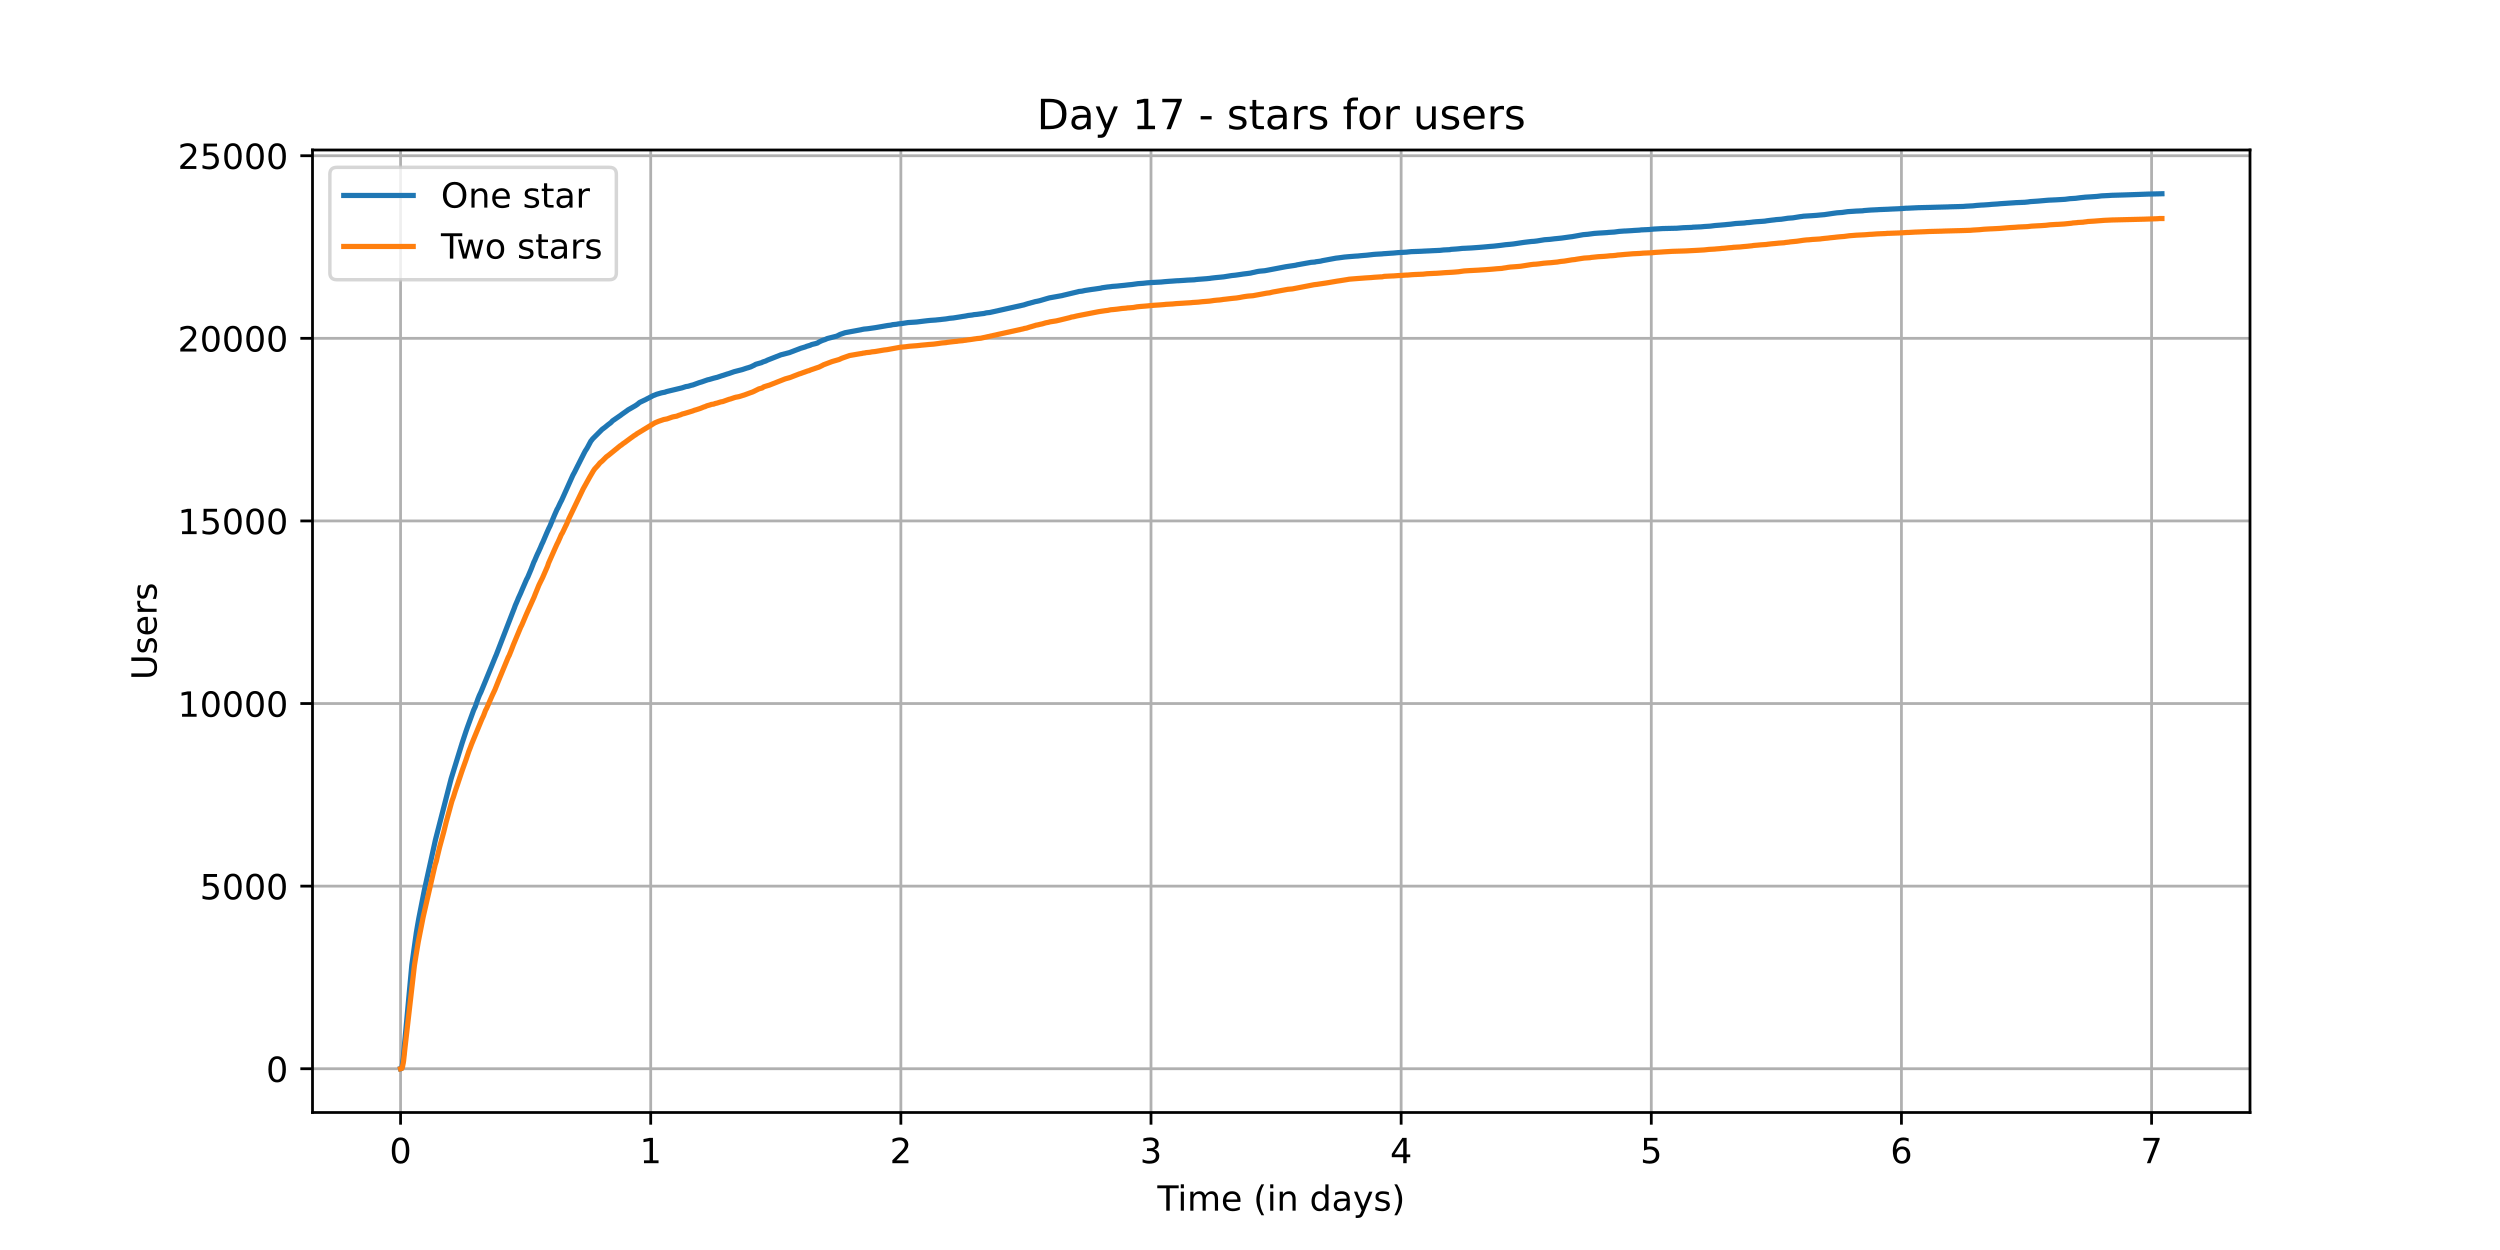 <?xml version="1.0" encoding="utf-8" standalone="no"?>
<!DOCTYPE svg PUBLIC "-//W3C//DTD SVG 1.1//EN"
  "http://www.w3.org/Graphics/SVG/1.1/DTD/svg11.dtd">
<!-- Created with matplotlib (https://matplotlib.org/) -->
<svg height="360pt" version="1.1" viewBox="0 0 720 360" width="720pt" xmlns="http://www.w3.org/2000/svg" xmlns:xlink="http://www.w3.org/1999/xlink">
 <defs>
  <style type="text/css">*{stroke-linecap:butt;stroke-linejoin:round;}</style>
 </defs>
 <g id="figure_1">
  <g id="patch_1">
   <path d="M 0 360 
L 720 360 
L 720 0 
L 0 0 
z
" style="fill:#ffffff;"/>
  </g>
  <g id="axes_1">
   <g id="patch_2">
    <path d="M 90 320.4 
L 648 320.4 
L 648 43.2 
L 90 43.2 
z
" style="fill:#ffffff;"/>
   </g>
   <g id="matplotlib.axis_1">
    <g id="xtick_1">
     <g id="line2d_1">
      <path clip-path="url(#pbd547a30b6)" d="M 115.364 320.4 
L 115.364 43.2 
" style="fill:none;stroke:#b0b0b0;stroke-linecap:square;stroke-width:0.8;"/>
     </g>
     <g id="line2d_2">
      <defs>
       <path d="M 0 0 
L 0 3.5 
" id="mefc6963bce" style="stroke:#000000;stroke-width:0.8;"/>
      </defs>
      <g>
       <use style="stroke:#000000;stroke-width:0.8;" x="115.364" xlink:href="#mefc6963bce" y="320.4"/>
      </g>
     </g>
     <g id="text_1">
      <!-- 0 -->
      <g transform="translate(112.182 334.998)scale(0.1 -0.1)">
       <defs>
        <path d="M 31.781 66.406 
Q 24.172 66.406 20.328 58.906 
Q 16.5 51.422 16.5 36.375 
Q 16.5 21.391 20.328 13.891 
Q 24.172 6.391 31.781 6.391 
Q 39.453 6.391 43.281 13.891 
Q 47.125 21.391 47.125 36.375 
Q 47.125 51.422 43.281 58.906 
Q 39.453 66.406 31.781 66.406 
z
M 31.781 74.219 
Q 44.047 74.219 50.516 64.516 
Q 56.984 54.828 56.984 36.375 
Q 56.984 17.969 50.516 8.266 
Q 44.047 -1.422 31.781 -1.422 
Q 19.531 -1.422 13.062 8.266 
Q 6.594 17.969 6.594 36.375 
Q 6.594 54.828 13.062 64.516 
Q 19.531 74.219 31.781 74.219 
z
" id="DejaVuSans-48"/>
       </defs>
       <use xlink:href="#DejaVuSans-48"/>
      </g>
     </g>
    </g>
    <g id="xtick_2">
     <g id="line2d_3">
      <path clip-path="url(#pbd547a30b6)" d="M 187.405 320.4 
L 187.405 43.2 
" style="fill:none;stroke:#b0b0b0;stroke-linecap:square;stroke-width:0.8;"/>
     </g>
     <g id="line2d_4">
      <g>
       <use style="stroke:#000000;stroke-width:0.8;" x="187.405" xlink:href="#mefc6963bce" y="320.4"/>
      </g>
     </g>
     <g id="text_2">
      <!-- 1 -->
      <g transform="translate(184.224 334.998)scale(0.1 -0.1)">
       <defs>
        <path d="M 12.406 8.297 
L 28.516 8.297 
L 28.516 63.922 
L 10.984 60.406 
L 10.984 69.391 
L 28.422 72.906 
L 38.281 72.906 
L 38.281 8.297 
L 54.391 8.297 
L 54.391 0 
L 12.406 0 
z
" id="DejaVuSans-49"/>
       </defs>
       <use xlink:href="#DejaVuSans-49"/>
      </g>
     </g>
    </g>
    <g id="xtick_3">
     <g id="line2d_5">
      <path clip-path="url(#pbd547a30b6)" d="M 259.447 320.4 
L 259.447 43.2 
" style="fill:none;stroke:#b0b0b0;stroke-linecap:square;stroke-width:0.8;"/>
     </g>
     <g id="line2d_6">
      <g>
       <use style="stroke:#000000;stroke-width:0.8;" x="259.447" xlink:href="#mefc6963bce" y="320.4"/>
      </g>
     </g>
     <g id="text_3">
      <!-- 2 -->
      <g transform="translate(256.266 334.998)scale(0.1 -0.1)">
       <defs>
        <path d="M 19.188 8.297 
L 53.609 8.297 
L 53.609 0 
L 7.328 0 
L 7.328 8.297 
Q 12.938 14.109 22.625 23.891 
Q 32.328 33.688 34.812 36.531 
Q 39.547 41.844 41.422 45.531 
Q 43.312 49.219 43.312 52.781 
Q 43.312 58.594 39.234 62.25 
Q 35.156 65.922 28.609 65.922 
Q 23.969 65.922 18.812 64.312 
Q 13.672 62.703 7.812 59.422 
L 7.812 69.391 
Q 13.766 71.781 18.938 73 
Q 24.125 74.219 28.422 74.219 
Q 39.75 74.219 46.484 68.547 
Q 53.219 62.891 53.219 53.422 
Q 53.219 48.922 51.531 44.891 
Q 49.859 40.875 45.406 35.406 
Q 44.188 33.984 37.641 27.219 
Q 31.109 20.453 19.188 8.297 
z
" id="DejaVuSans-50"/>
       </defs>
       <use xlink:href="#DejaVuSans-50"/>
      </g>
     </g>
    </g>
    <g id="xtick_4">
     <g id="line2d_7">
      <path clip-path="url(#pbd547a30b6)" d="M 331.489 320.4 
L 331.489 43.2 
" style="fill:none;stroke:#b0b0b0;stroke-linecap:square;stroke-width:0.8;"/>
     </g>
     <g id="line2d_8">
      <g>
       <use style="stroke:#000000;stroke-width:0.8;" x="331.489" xlink:href="#mefc6963bce" y="320.4"/>
      </g>
     </g>
     <g id="text_4">
      <!-- 3 -->
      <g transform="translate(328.307 334.998)scale(0.1 -0.1)">
       <defs>
        <path d="M 40.578 39.312 
Q 47.656 37.797 51.625 33 
Q 55.609 28.219 55.609 21.188 
Q 55.609 10.406 48.188 4.484 
Q 40.766 -1.422 27.094 -1.422 
Q 22.516 -1.422 17.656 -0.516 
Q 12.797 0.391 7.625 2.203 
L 7.625 11.719 
Q 11.719 9.328 16.594 8.109 
Q 21.484 6.891 26.812 6.891 
Q 36.078 6.891 40.938 10.547 
Q 45.797 14.203 45.797 21.188 
Q 45.797 27.641 41.281 31.266 
Q 36.766 34.906 28.719 34.906 
L 20.219 34.906 
L 20.219 43.016 
L 29.109 43.016 
Q 36.375 43.016 40.234 45.922 
Q 44.094 48.828 44.094 54.297 
Q 44.094 59.906 40.109 62.906 
Q 36.141 65.922 28.719 65.922 
Q 24.656 65.922 20.016 65.031 
Q 15.375 64.156 9.812 62.312 
L 9.812 71.094 
Q 15.438 72.656 20.344 73.438 
Q 25.25 74.219 29.594 74.219 
Q 40.828 74.219 47.359 69.109 
Q 53.906 64.016 53.906 55.328 
Q 53.906 49.266 50.438 45.094 
Q 46.969 40.922 40.578 39.312 
z
" id="DejaVuSans-51"/>
       </defs>
       <use xlink:href="#DejaVuSans-51"/>
      </g>
     </g>
    </g>
    <g id="xtick_5">
     <g id="line2d_9">
      <path clip-path="url(#pbd547a30b6)" d="M 403.53 320.4 
L 403.53 43.2 
" style="fill:none;stroke:#b0b0b0;stroke-linecap:square;stroke-width:0.8;"/>
     </g>
     <g id="line2d_10">
      <g>
       <use style="stroke:#000000;stroke-width:0.8;" x="403.53" xlink:href="#mefc6963bce" y="320.4"/>
      </g>
     </g>
     <g id="text_5">
      <!-- 4 -->
      <g transform="translate(400.349 334.998)scale(0.1 -0.1)">
       <defs>
        <path d="M 37.797 64.312 
L 12.891 25.391 
L 37.797 25.391 
z
M 35.203 72.906 
L 47.609 72.906 
L 47.609 25.391 
L 58.016 25.391 
L 58.016 17.188 
L 47.609 17.188 
L 47.609 0 
L 37.797 0 
L 37.797 17.188 
L 4.891 17.188 
L 4.891 26.703 
z
" id="DejaVuSans-52"/>
       </defs>
       <use xlink:href="#DejaVuSans-52"/>
      </g>
     </g>
    </g>
    <g id="xtick_6">
     <g id="line2d_11">
      <path clip-path="url(#pbd547a30b6)" d="M 475.572 320.4 
L 475.572 43.2 
" style="fill:none;stroke:#b0b0b0;stroke-linecap:square;stroke-width:0.8;"/>
     </g>
     <g id="line2d_12">
      <g>
       <use style="stroke:#000000;stroke-width:0.8;" x="475.572" xlink:href="#mefc6963bce" y="320.4"/>
      </g>
     </g>
     <g id="text_6">
      <!-- 5 -->
      <g transform="translate(472.391 334.998)scale(0.1 -0.1)">
       <defs>
        <path d="M 10.797 72.906 
L 49.516 72.906 
L 49.516 64.594 
L 19.828 64.594 
L 19.828 46.734 
Q 21.969 47.469 24.109 47.828 
Q 26.266 48.188 28.422 48.188 
Q 40.625 48.188 47.75 41.5 
Q 54.891 34.812 54.891 23.391 
Q 54.891 11.625 47.562 5.094 
Q 40.234 -1.422 26.906 -1.422 
Q 22.312 -1.422 17.547 -0.641 
Q 12.797 0.141 7.719 1.703 
L 7.719 11.625 
Q 12.109 9.234 16.797 8.062 
Q 21.484 6.891 26.703 6.891 
Q 35.156 6.891 40.078 11.328 
Q 45.016 15.766 45.016 23.391 
Q 45.016 31 40.078 35.438 
Q 35.156 39.891 26.703 39.891 
Q 22.75 39.891 18.812 39.016 
Q 14.891 38.141 10.797 36.281 
z
" id="DejaVuSans-53"/>
       </defs>
       <use xlink:href="#DejaVuSans-53"/>
      </g>
     </g>
    </g>
    <g id="xtick_7">
     <g id="line2d_13">
      <path clip-path="url(#pbd547a30b6)" d="M 547.614 320.4 
L 547.614 43.2 
" style="fill:none;stroke:#b0b0b0;stroke-linecap:square;stroke-width:0.8;"/>
     </g>
     <g id="line2d_14">
      <g>
       <use style="stroke:#000000;stroke-width:0.8;" x="547.614" xlink:href="#mefc6963bce" y="320.4"/>
      </g>
     </g>
     <g id="text_7">
      <!-- 6 -->
      <g transform="translate(544.433 334.998)scale(0.1 -0.1)">
       <defs>
        <path d="M 33.016 40.375 
Q 26.375 40.375 22.484 35.828 
Q 18.609 31.297 18.609 23.391 
Q 18.609 15.531 22.484 10.953 
Q 26.375 6.391 33.016 6.391 
Q 39.656 6.391 43.531 10.953 
Q 47.406 15.531 47.406 23.391 
Q 47.406 31.297 43.531 35.828 
Q 39.656 40.375 33.016 40.375 
z
M 52.594 71.297 
L 52.594 62.312 
Q 48.875 64.062 45.094 64.984 
Q 41.312 65.922 37.594 65.922 
Q 27.828 65.922 22.672 59.328 
Q 17.531 52.734 16.797 39.406 
Q 19.672 43.656 24.016 45.922 
Q 28.375 48.188 33.594 48.188 
Q 44.578 48.188 50.953 41.516 
Q 57.328 34.859 57.328 23.391 
Q 57.328 12.156 50.688 5.359 
Q 44.047 -1.422 33.016 -1.422 
Q 20.359 -1.422 13.672 8.266 
Q 6.984 17.969 6.984 36.375 
Q 6.984 53.656 15.188 63.938 
Q 23.391 74.219 37.203 74.219 
Q 40.922 74.219 44.703 73.484 
Q 48.484 72.75 52.594 71.297 
z
" id="DejaVuSans-54"/>
       </defs>
       <use xlink:href="#DejaVuSans-54"/>
      </g>
     </g>
    </g>
    <g id="xtick_8">
     <g id="line2d_15">
      <path clip-path="url(#pbd547a30b6)" d="M 619.655 320.4 
L 619.655 43.2 
" style="fill:none;stroke:#b0b0b0;stroke-linecap:square;stroke-width:0.8;"/>
     </g>
     <g id="line2d_16">
      <g>
       <use style="stroke:#000000;stroke-width:0.8;" x="619.655" xlink:href="#mefc6963bce" y="320.4"/>
      </g>
     </g>
     <g id="text_8">
      <!-- 7 -->
      <g transform="translate(616.474 334.998)scale(0.1 -0.1)">
       <defs>
        <path d="M 8.203 72.906 
L 55.078 72.906 
L 55.078 68.703 
L 28.609 0 
L 18.312 0 
L 43.219 64.594 
L 8.203 64.594 
z
" id="DejaVuSans-55"/>
       </defs>
       <use xlink:href="#DejaVuSans-55"/>
      </g>
     </g>
    </g>
    <g id="text_9">
     <!-- Time (in days) -->
     <g transform="translate(333.327 348.677)scale(0.1 -0.1)">
      <defs>
       <path d="M -0.297 72.906 
L 61.375 72.906 
L 61.375 64.594 
L 35.5 64.594 
L 35.5 0 
L 25.594 0 
L 25.594 64.594 
L -0.297 64.594 
z
" id="DejaVuSans-84"/>
       <path d="M 9.422 54.688 
L 18.406 54.688 
L 18.406 0 
L 9.422 0 
z
M 9.422 75.984 
L 18.406 75.984 
L 18.406 64.594 
L 9.422 64.594 
z
" id="DejaVuSans-105"/>
       <path d="M 52 44.188 
Q 55.375 50.25 60.062 53.125 
Q 64.75 56 71.094 56 
Q 79.641 56 84.281 50.016 
Q 88.922 44.047 88.922 33.016 
L 88.922 0 
L 79.891 0 
L 79.891 32.719 
Q 79.891 40.578 77.094 44.375 
Q 74.312 48.188 68.609 48.188 
Q 61.625 48.188 57.562 43.547 
Q 53.516 38.922 53.516 30.906 
L 53.516 0 
L 44.484 0 
L 44.484 32.719 
Q 44.484 40.625 41.703 44.406 
Q 38.922 48.188 33.109 48.188 
Q 26.219 48.188 22.156 43.531 
Q 18.109 38.875 18.109 30.906 
L 18.109 0 
L 9.078 0 
L 9.078 54.688 
L 18.109 54.688 
L 18.109 46.188 
Q 21.188 51.219 25.484 53.609 
Q 29.781 56 35.688 56 
Q 41.656 56 45.828 52.969 
Q 50 49.953 52 44.188 
z
" id="DejaVuSans-109"/>
       <path d="M 56.203 29.594 
L 56.203 25.203 
L 14.891 25.203 
Q 15.484 15.922 20.484 11.062 
Q 25.484 6.203 34.422 6.203 
Q 39.594 6.203 44.453 7.469 
Q 49.312 8.734 54.109 11.281 
L 54.109 2.781 
Q 49.266 0.734 44.188 -0.344 
Q 39.109 -1.422 33.891 -1.422 
Q 20.797 -1.422 13.156 6.188 
Q 5.516 13.812 5.516 26.812 
Q 5.516 40.234 12.766 48.109 
Q 20.016 56 32.328 56 
Q 43.359 56 49.781 48.891 
Q 56.203 41.797 56.203 29.594 
z
M 47.219 32.234 
Q 47.125 39.594 43.094 43.984 
Q 39.062 48.391 32.422 48.391 
Q 24.906 48.391 20.391 44.141 
Q 15.875 39.891 15.188 32.172 
z
" id="DejaVuSans-101"/>
       <path id="DejaVuSans-32"/>
       <path d="M 31 75.875 
Q 24.469 64.656 21.281 53.656 
Q 18.109 42.672 18.109 31.391 
Q 18.109 20.125 21.312 9.062 
Q 24.516 -2 31 -13.188 
L 23.188 -13.188 
Q 15.875 -1.703 12.234 9.375 
Q 8.594 20.453 8.594 31.391 
Q 8.594 42.281 12.203 53.312 
Q 15.828 64.359 23.188 75.875 
z
" id="DejaVuSans-40"/>
       <path d="M 54.891 33.016 
L 54.891 0 
L 45.906 0 
L 45.906 32.719 
Q 45.906 40.484 42.875 44.328 
Q 39.844 48.188 33.797 48.188 
Q 26.516 48.188 22.312 43.547 
Q 18.109 38.922 18.109 30.906 
L 18.109 0 
L 9.078 0 
L 9.078 54.688 
L 18.109 54.688 
L 18.109 46.188 
Q 21.344 51.125 25.703 53.562 
Q 30.078 56 35.797 56 
Q 45.219 56 50.047 50.172 
Q 54.891 44.344 54.891 33.016 
z
" id="DejaVuSans-110"/>
       <path d="M 45.406 46.391 
L 45.406 75.984 
L 54.391 75.984 
L 54.391 0 
L 45.406 0 
L 45.406 8.203 
Q 42.578 3.328 38.25 0.953 
Q 33.938 -1.422 27.875 -1.422 
Q 17.969 -1.422 11.734 6.484 
Q 5.516 14.406 5.516 27.297 
Q 5.516 40.188 11.734 48.094 
Q 17.969 56 27.875 56 
Q 33.938 56 38.25 53.625 
Q 42.578 51.266 45.406 46.391 
z
M 14.797 27.297 
Q 14.797 17.391 18.875 11.75 
Q 22.953 6.109 30.078 6.109 
Q 37.203 6.109 41.297 11.75 
Q 45.406 17.391 45.406 27.297 
Q 45.406 37.203 41.297 42.844 
Q 37.203 48.484 30.078 48.484 
Q 22.953 48.484 18.875 42.844 
Q 14.797 37.203 14.797 27.297 
z
" id="DejaVuSans-100"/>
       <path d="M 34.281 27.484 
Q 23.391 27.484 19.188 25 
Q 14.984 22.516 14.984 16.5 
Q 14.984 11.719 18.141 8.906 
Q 21.297 6.109 26.703 6.109 
Q 34.188 6.109 38.703 11.406 
Q 43.219 16.703 43.219 25.484 
L 43.219 27.484 
z
M 52.203 31.203 
L 52.203 0 
L 43.219 0 
L 43.219 8.297 
Q 40.141 3.328 35.547 0.953 
Q 30.953 -1.422 24.312 -1.422 
Q 15.922 -1.422 10.953 3.297 
Q 6 8.016 6 15.922 
Q 6 25.141 12.172 29.828 
Q 18.359 34.516 30.609 34.516 
L 43.219 34.516 
L 43.219 35.406 
Q 43.219 41.609 39.141 45 
Q 35.062 48.391 27.688 48.391 
Q 23 48.391 18.547 47.266 
Q 14.109 46.141 10.016 43.891 
L 10.016 52.203 
Q 14.938 54.109 19.578 55.047 
Q 24.219 56 28.609 56 
Q 40.484 56 46.344 49.844 
Q 52.203 43.703 52.203 31.203 
z
" id="DejaVuSans-97"/>
       <path d="M 32.172 -5.078 
Q 28.375 -14.844 24.75 -17.812 
Q 21.141 -20.797 15.094 -20.797 
L 7.906 -20.797 
L 7.906 -13.281 
L 13.188 -13.281 
Q 16.891 -13.281 18.938 -11.516 
Q 21 -9.766 23.484 -3.219 
L 25.094 0.875 
L 2.984 54.688 
L 12.5 54.688 
L 29.594 11.922 
L 46.688 54.688 
L 56.203 54.688 
z
" id="DejaVuSans-121"/>
       <path d="M 44.281 53.078 
L 44.281 44.578 
Q 40.484 46.531 36.375 47.5 
Q 32.281 48.484 27.875 48.484 
Q 21.188 48.484 17.844 46.438 
Q 14.5 44.391 14.5 40.281 
Q 14.5 37.156 16.891 35.375 
Q 19.281 33.594 26.516 31.984 
L 29.594 31.297 
Q 39.156 29.25 43.188 25.516 
Q 47.219 21.781 47.219 15.094 
Q 47.219 7.469 41.188 3.016 
Q 35.156 -1.422 24.609 -1.422 
Q 20.219 -1.422 15.453 -0.562 
Q 10.688 0.297 5.422 2 
L 5.422 11.281 
Q 10.406 8.688 15.234 7.391 
Q 20.062 6.109 24.812 6.109 
Q 31.156 6.109 34.562 8.281 
Q 37.984 10.453 37.984 14.406 
Q 37.984 18.062 35.516 20.016 
Q 33.062 21.969 24.703 23.781 
L 21.578 24.516 
Q 13.234 26.266 9.516 29.906 
Q 5.812 33.547 5.812 39.891 
Q 5.812 47.609 11.281 51.797 
Q 16.75 56 26.812 56 
Q 31.781 56 36.172 55.266 
Q 40.578 54.547 44.281 53.078 
z
" id="DejaVuSans-115"/>
       <path d="M 8.016 75.875 
L 15.828 75.875 
Q 23.141 64.359 26.781 53.312 
Q 30.422 42.281 30.422 31.391 
Q 30.422 20.453 26.781 9.375 
Q 23.141 -1.703 15.828 -13.188 
L 8.016 -13.188 
Q 14.5 -2 17.703 9.062 
Q 20.906 20.125 20.906 31.391 
Q 20.906 42.672 17.703 53.656 
Q 14.5 64.656 8.016 75.875 
z
" id="DejaVuSans-41"/>
      </defs>
      <use xlink:href="#DejaVuSans-84"/>
      <use x="57.959" xlink:href="#DejaVuSans-105"/>
      <use x="85.742" xlink:href="#DejaVuSans-109"/>
      <use x="183.154" xlink:href="#DejaVuSans-101"/>
      <use x="244.678" xlink:href="#DejaVuSans-32"/>
      <use x="276.465" xlink:href="#DejaVuSans-40"/>
      <use x="315.479" xlink:href="#DejaVuSans-105"/>
      <use x="343.262" xlink:href="#DejaVuSans-110"/>
      <use x="406.641" xlink:href="#DejaVuSans-32"/>
      <use x="438.428" xlink:href="#DejaVuSans-100"/>
      <use x="501.904" xlink:href="#DejaVuSans-97"/>
      <use x="563.184" xlink:href="#DejaVuSans-121"/>
      <use x="622.363" xlink:href="#DejaVuSans-115"/>
      <use x="674.463" xlink:href="#DejaVuSans-41"/>
     </g>
    </g>
   </g>
   <g id="matplotlib.axis_2">
    <g id="ytick_1">
     <g id="line2d_17">
      <path clip-path="url(#pbd547a30b6)" d="M 90 307.8 
L 648 307.8 
" style="fill:none;stroke:#b0b0b0;stroke-linecap:square;stroke-width:0.8;"/>
     </g>
     <g id="line2d_18">
      <defs>
       <path d="M 0 0 
L -3.5 0 
" id="m880d6e1b4d" style="stroke:#000000;stroke-width:0.8;"/>
      </defs>
      <g>
       <use style="stroke:#000000;stroke-width:0.8;" x="90" xlink:href="#m880d6e1b4d" y="307.8"/>
      </g>
     </g>
     <g id="text_10">
      <!-- 0 -->
      <g transform="translate(76.638 311.599)scale(0.1 -0.1)">
       <use xlink:href="#DejaVuSans-48"/>
      </g>
     </g>
    </g>
    <g id="ytick_2">
     <g id="line2d_19">
      <path clip-path="url(#pbd547a30b6)" d="M 90 255.21 
L 648 255.21 
" style="fill:none;stroke:#b0b0b0;stroke-linecap:square;stroke-width:0.8;"/>
     </g>
     <g id="line2d_20">
      <g>
       <use style="stroke:#000000;stroke-width:0.8;" x="90" xlink:href="#m880d6e1b4d" y="255.21"/>
      </g>
     </g>
     <g id="text_11">
      <!-- 5000 -->
      <g transform="translate(57.55 259.009)scale(0.1 -0.1)">
       <use xlink:href="#DejaVuSans-53"/>
       <use x="63.623" xlink:href="#DejaVuSans-48"/>
       <use x="127.246" xlink:href="#DejaVuSans-48"/>
       <use x="190.869" xlink:href="#DejaVuSans-48"/>
      </g>
     </g>
    </g>
    <g id="ytick_3">
     <g id="line2d_21">
      <path clip-path="url(#pbd547a30b6)" d="M 90 202.62 
L 648 202.62 
" style="fill:none;stroke:#b0b0b0;stroke-linecap:square;stroke-width:0.8;"/>
     </g>
     <g id="line2d_22">
      <g>
       <use style="stroke:#000000;stroke-width:0.8;" x="90" xlink:href="#m880d6e1b4d" y="202.62"/>
      </g>
     </g>
     <g id="text_12">
      <!-- 10000 -->
      <g transform="translate(51.188 206.42)scale(0.1 -0.1)">
       <use xlink:href="#DejaVuSans-49"/>
       <use x="63.623" xlink:href="#DejaVuSans-48"/>
       <use x="127.246" xlink:href="#DejaVuSans-48"/>
       <use x="190.869" xlink:href="#DejaVuSans-48"/>
       <use x="254.492" xlink:href="#DejaVuSans-48"/>
      </g>
     </g>
    </g>
    <g id="ytick_4">
     <g id="line2d_23">
      <path clip-path="url(#pbd547a30b6)" d="M 90 150.03 
L 648 150.03 
" style="fill:none;stroke:#b0b0b0;stroke-linecap:square;stroke-width:0.8;"/>
     </g>
     <g id="line2d_24">
      <g>
       <use style="stroke:#000000;stroke-width:0.8;" x="90" xlink:href="#m880d6e1b4d" y="150.03"/>
      </g>
     </g>
     <g id="text_13">
      <!-- 15000 -->
      <g transform="translate(51.188 153.83)scale(0.1 -0.1)">
       <use xlink:href="#DejaVuSans-49"/>
       <use x="63.623" xlink:href="#DejaVuSans-53"/>
       <use x="127.246" xlink:href="#DejaVuSans-48"/>
       <use x="190.869" xlink:href="#DejaVuSans-48"/>
       <use x="254.492" xlink:href="#DejaVuSans-48"/>
      </g>
     </g>
    </g>
    <g id="ytick_5">
     <g id="line2d_25">
      <path clip-path="url(#pbd547a30b6)" d="M 90 97.441 
L 648 97.441 
" style="fill:none;stroke:#b0b0b0;stroke-linecap:square;stroke-width:0.8;"/>
     </g>
     <g id="line2d_26">
      <g>
       <use style="stroke:#000000;stroke-width:0.8;" x="90" xlink:href="#m880d6e1b4d" y="97.441"/>
      </g>
     </g>
     <g id="text_14">
      <!-- 20000 -->
      <g transform="translate(51.188 101.24)scale(0.1 -0.1)">
       <use xlink:href="#DejaVuSans-50"/>
       <use x="63.623" xlink:href="#DejaVuSans-48"/>
       <use x="127.246" xlink:href="#DejaVuSans-48"/>
       <use x="190.869" xlink:href="#DejaVuSans-48"/>
       <use x="254.492" xlink:href="#DejaVuSans-48"/>
      </g>
     </g>
    </g>
    <g id="ytick_6">
     <g id="line2d_27">
      <path clip-path="url(#pbd547a30b6)" d="M 90 44.851 
L 648 44.851 
" style="fill:none;stroke:#b0b0b0;stroke-linecap:square;stroke-width:0.8;"/>
     </g>
     <g id="line2d_28">
      <g>
       <use style="stroke:#000000;stroke-width:0.8;" x="90" xlink:href="#m880d6e1b4d" y="44.851"/>
      </g>
     </g>
     <g id="text_15">
      <!-- 25000 -->
      <g transform="translate(51.188 48.65)scale(0.1 -0.1)">
       <use xlink:href="#DejaVuSans-50"/>
       <use x="63.623" xlink:href="#DejaVuSans-53"/>
       <use x="127.246" xlink:href="#DejaVuSans-48"/>
       <use x="190.869" xlink:href="#DejaVuSans-48"/>
       <use x="254.492" xlink:href="#DejaVuSans-48"/>
      </g>
     </g>
    </g>
    <g id="text_16">
     <!-- Users -->
     <g transform="translate(45.108 195.801)rotate(-90)scale(0.1 -0.1)">
      <defs>
       <path d="M 8.688 72.906 
L 18.609 72.906 
L 18.609 28.609 
Q 18.609 16.891 22.844 11.734 
Q 27.094 6.594 36.625 6.594 
Q 46.094 6.594 50.344 11.734 
Q 54.594 16.891 54.594 28.609 
L 54.594 72.906 
L 64.5 72.906 
L 64.5 27.391 
Q 64.5 13.141 57.438 5.859 
Q 50.391 -1.422 36.625 -1.422 
Q 22.797 -1.422 15.734 5.859 
Q 8.688 13.141 8.688 27.391 
z
" id="DejaVuSans-85"/>
       <path d="M 41.109 46.297 
Q 39.594 47.172 37.812 47.578 
Q 36.031 48 33.891 48 
Q 26.266 48 22.188 43.047 
Q 18.109 38.094 18.109 28.812 
L 18.109 0 
L 9.078 0 
L 9.078 54.688 
L 18.109 54.688 
L 18.109 46.188 
Q 20.953 51.172 25.484 53.578 
Q 30.031 56 36.531 56 
Q 37.453 56 38.578 55.875 
Q 39.703 55.766 41.062 55.516 
z
" id="DejaVuSans-114"/>
      </defs>
      <use xlink:href="#DejaVuSans-85"/>
      <use x="73.193" xlink:href="#DejaVuSans-115"/>
      <use x="125.293" xlink:href="#DejaVuSans-101"/>
      <use x="186.816" xlink:href="#DejaVuSans-114"/>
      <use x="227.93" xlink:href="#DejaVuSans-115"/>
     </g>
    </g>
   </g>
   <g id="line2d_29">
    <path clip-path="url(#pbd547a30b6)" d="M 115.364 307.8 
L 115.637 307.747 
L 115.836 306.99 
L 116.132 304.792 
L 118.612 277.855 
L 119.901 268.621 
L 120.199 266.864 
L 120.595 264.613 
L 122.183 256.514 
L 125.409 241.873 
L 129.922 224.287 
L 133.096 213.99 
L 134.235 210.54 
L 134.682 209.268 
L 136.417 204.503 
L 136.864 203.546 
L 137.607 201.4 
L 138.053 200.275 
L 138.5 199.339 
L 141.723 191.482 
L 141.821 191.24 
L 142.764 188.936 
L 142.863 188.737 
L 147.375 177.062 
L 148.168 175.032 
L 148.367 174.453 
L 149.061 172.844 
L 149.259 172.329 
L 149.755 171.245 
L 149.954 170.814 
L 150.251 170.099 
L 151.639 166.891 
L 151.986 166.249 
L 152.978 163.893 
L 153.771 161.832 
L 153.969 161.464 
L 154.465 160.285 
L 154.861 159.391 
L 155.06 159.002 
L 155.506 158.003 
L 155.605 157.803 
L 156.002 156.836 
L 156.349 156.12 
L 157.49 153.438 
L 158.035 152.208 
L 158.433 151.408 
L 158.73 150.662 
L 159.723 148.284 
L 160.466 146.612 
L 160.615 146.412 
L 161.359 144.824 
L 161.755 144.067 
L 164.98 136.872 
L 165.476 135.957 
L 166.269 134.369 
L 168.156 130.635 
L 168.553 129.878 
L 169 129.194 
L 169.297 128.668 
L 169.594 128.111 
L 170.19 127.007 
L 170.34 126.849 
L 170.686 126.386 
L 173.413 123.662 
L 174.355 122.957 
L 175.05 122.379 
L 175.991 121.664 
L 176.388 121.222 
L 176.587 121.085 
L 178.768 119.581 
L 179.015 119.381 
L 180.553 118.298 
L 180.85 118.066 
L 183.081 116.783 
L 183.329 116.594 
L 183.577 116.447 
L 184.023 116.057 
L 184.271 115.879 
L 186.105 115.006 
L 186.353 114.848 
L 186.552 114.764 
L 186.799 114.638 
L 187.841 114.091 
L 188.088 113.954 
L 188.683 113.733 
L 189.03 113.575 
L 190.468 113.154 
L 190.963 113.049 
L 191.459 112.965 
L 191.905 112.797 
L 192.302 112.692 
L 196.417 111.703 
L 197.508 111.345 
L 198.202 111.24 
L 199.095 110.967 
L 199.541 110.872 
L 201.325 110.22 
L 202.168 109.968 
L 202.366 109.894 
L 203.804 109.389 
L 204.3 109.284 
L 205.539 108.916 
L 206.134 108.768 
L 206.531 108.674 
L 207.921 108.201 
L 208.267 108.106 
L 209.457 107.706 
L 209.854 107.601 
L 211.44 107.044 
L 213.771 106.444 
L 215.06 106.013 
L 215.456 105.908 
L 216.25 105.645 
L 216.943 105.308 
L 217.142 105.224 
L 217.638 104.929 
L 217.985 104.824 
L 219.373 104.425 
L 219.67 104.256 
L 220.563 103.962 
L 220.959 103.751 
L 221.207 103.646 
L 224.629 102.3 
L 224.876 102.195 
L 227.355 101.553 
L 230.58 100.312 
L 231.919 99.912 
L 232.266 99.755 
L 233.358 99.429 
L 233.755 99.229 
L 234.399 99.071 
L 234.846 98.966 
L 235.491 98.766 
L 235.689 98.598 
L 236.484 98.208 
L 237.029 97.988 
L 237.377 97.872 
L 237.624 97.788 
L 238.22 97.514 
L 238.617 97.409 
L 240.997 96.799 
L 241.941 96.315 
L 243.379 95.821 
L 247.892 94.979 
L 248.338 94.874 
L 248.834 94.78 
L 249.826 94.685 
L 250.223 94.632 
L 251.908 94.39 
L 252.553 94.285 
L 255.627 93.749 
L 256.519 93.644 
L 257.115 93.496 
L 258.205 93.391 
L 258.701 93.286 
L 259.693 93.181 
L 261.527 92.897 
L 263.263 92.792 
L 264.007 92.739 
L 264.85 92.634 
L 266.188 92.466 
L 267.081 92.36 
L 268.023 92.266 
L 269.461 92.171 
L 269.808 92.129 
L 270.899 92.024 
L 271.296 91.971 
L 272.287 91.866 
L 272.981 91.761 
L 273.427 91.677 
L 274.567 91.572 
L 276.7 91.235 
L 277.294 91.13 
L 277.691 91.077 
L 278.285 90.972 
L 278.832 90.856 
L 279.675 90.762 
L 280.021 90.72 
L 280.518 90.614 
L 281.361 90.541 
L 282.104 90.436 
L 282.5 90.383 
L 283.393 90.278 
L 284.087 90.099 
L 285.079 89.994 
L 294.946 87.796 
L 295.144 87.722 
L 296.186 87.396 
L 296.583 87.312 
L 296.979 87.186 
L 297.376 87.091 
L 298.169 86.86 
L 298.714 86.765 
L 299.309 86.628 
L 299.706 86.523 
L 300.053 86.418 
L 301.441 86.008 
L 302.234 85.787 
L 305.854 85.135 
L 306.25 85.029 
L 310.366 84.051 
L 310.713 83.946 
L 311.556 83.862 
L 311.853 83.799 
L 312.448 83.662 
L 314.431 83.357 
L 315.224 83.252 
L 317.009 82.989 
L 317.356 82.884 
L 318.893 82.663 
L 319.835 82.568 
L 320.281 82.495 
L 321.72 82.389 
L 322.711 82.284 
L 323.802 82.179 
L 324.942 82.042 
L 326.032 81.937 
L 327.718 81.695 
L 329.255 81.59 
L 330.346 81.464 
L 331.833 81.359 
L 332.478 81.327 
L 334.461 81.222 
L 335.453 81.117 
L 336.791 81.012 
L 337.486 80.969 
L 338.874 80.864 
L 339.468 80.843 
L 341.154 80.738 
L 341.947 80.675 
L 343.98 80.58 
L 344.426 80.507 
L 345.269 80.433 
L 346.657 80.328 
L 347.45 80.265 
L 348.442 80.17 
L 348.888 80.097 
L 350.078 79.96 
L 351.07 79.865 
L 351.418 79.834 
L 352.458 79.728 
L 354.739 79.36 
L 355.78 79.255 
L 357.367 79.024 
L 358.061 78.918 
L 359.35 78.761 
L 360.143 78.656 
L 360.738 78.508 
L 361.283 78.403 
L 361.878 78.256 
L 362.423 78.151 
L 362.82 78.098 
L 363.862 78.003 
L 364.208 77.972 
L 364.803 77.867 
L 370.307 76.815 
L 371.002 76.71 
L 372.588 76.478 
L 373.233 76.373 
L 373.58 76.268 
L 374.175 76.173 
L 374.374 76.131 
L 377.597 75.553 
L 378.688 75.469 
L 378.985 75.384 
L 379.828 75.279 
L 380.224 75.227 
L 380.572 75.153 
L 380.82 75.079 
L 384.736 74.354 
L 385.628 74.249 
L 387.166 74.038 
L 388.306 73.933 
L 389.099 73.87 
L 390.388 73.765 
L 391.032 73.733 
L 391.925 73.638 
L 392.272 73.607 
L 393.561 73.502 
L 394.603 73.386 
L 395.495 73.281 
L 396.288 73.218 
L 398.023 73.123 
L 398.42 73.071 
L 399.114 73.028 
L 400.601 72.923 
L 401.296 72.881 
L 402.287 72.787 
L 402.634 72.755 
L 403.279 72.723 
L 405.113 72.618 
L 405.51 72.566 
L 406.452 72.471 
L 409.377 72.366 
L 410.072 72.324 
L 412.104 72.229 
L 412.401 72.208 
L 414.731 72.103 
L 415.772 71.987 
L 417.558 71.903 
L 417.855 71.819 
L 419.395 71.714 
L 420.238 71.64 
L 421.131 71.535 
L 421.726 71.514 
L 423.76 71.409 
L 424.503 71.356 
L 425.941 71.251 
L 426.734 71.188 
L 427.924 71.083 
L 428.816 70.998 
L 430.154 70.893 
L 431.196 70.778 
L 432.137 70.672 
L 433.624 70.473 
L 434.864 70.367 
L 435.855 70.262 
L 436.55 70.157 
L 438.285 69.894 
L 439.028 69.789 
L 440.168 69.652 
L 441.061 69.547 
L 441.755 69.505 
L 442.648 69.4 
L 444.829 69.042 
L 446.367 68.937 
L 447.706 68.769 
L 448.797 68.663 
L 449.79 68.558 
L 450.533 68.453 
L 451.973 68.253 
L 452.816 68.148 
L 455.99 67.58 
L 457.279 67.475 
L 457.676 67.422 
L 459.164 67.223 
L 460.652 67.117 
L 461.296 67.086 
L 462.883 66.981 
L 463.23 66.939 
L 464.917 66.833 
L 466.305 66.644 
L 467.743 66.539 
L 468.339 66.518 
L 470.074 66.413 
L 470.421 66.381 
L 472.206 66.276 
L 472.603 66.213 
L 474.933 66.108 
L 475.279 66.076 
L 476.271 65.971 
L 478.155 65.866 
L 478.849 65.824 
L 482.965 65.729 
L 483.312 65.697 
L 484.601 65.592 
L 484.898 65.571 
L 487.278 65.487 
L 487.526 65.434 
L 489.905 65.329 
L 490.847 65.235 
L 492.583 65.129 
L 493.921 64.951 
L 495.309 64.845 
L 495.656 64.814 
L 496.895 64.709 
L 497.242 64.667 
L 498.432 64.561 
L 499.869 64.372 
L 501.704 64.267 
L 502.398 64.225 
L 503.043 64.12 
L 503.688 64.088 
L 504.53 63.993 
L 504.927 63.941 
L 505.819 63.857 
L 507.456 63.752 
L 508.248 63.688 
L 508.893 63.583 
L 510.183 63.415 
L 511.125 63.31 
L 511.521 63.247 
L 513.009 63.142 
L 514.943 62.847 
L 516.332 62.742 
L 518.414 62.405 
L 519.109 62.321 
L 519.357 62.269 
L 521.093 62.163 
L 521.787 62.121 
L 523.226 62.016 
L 524.167 61.921 
L 525.408 61.816 
L 526.994 61.585 
L 527.689 61.48 
L 529.078 61.29 
L 530.566 61.185 
L 532.152 60.954 
L 533.789 60.849 
L 534.533 60.796 
L 536.467 60.712 
L 536.764 60.649 
L 538.054 60.544 
L 538.798 60.491 
L 540.781 60.396 
L 541.128 60.365 
L 543.806 60.26 
L 544.499 60.218 
L 546.929 60.112 
L 547.623 60.07 
L 548.961 59.965 
L 549.507 59.955 
L 551.738 59.849 
L 552.382 59.818 
L 556.596 59.713 
L 557.191 59.692 
L 561.157 59.586 
L 561.455 59.565 
L 565.372 59.46 
L 566.215 59.387 
L 568.198 59.281 
L 569.24 59.166 
L 570.62 59.061 
L 571.214 59.04 
L 572.751 58.934 
L 573.644 58.85 
L 575.28 58.745 
L 576.172 58.661 
L 577.758 58.556 
L 578.502 58.503 
L 580.138 58.398 
L 580.484 58.366 
L 583.112 58.261 
L 584.054 58.167 
L 584.748 58.061 
L 585.442 58.019 
L 586.979 57.914 
L 587.822 57.84 
L 588.863 57.746 
L 589.21 57.714 
L 590.004 57.651 
L 592.285 57.546 
L 592.979 57.504 
L 594.765 57.399 
L 596.104 57.22 
L 597.79 57.115 
L 599.129 56.936 
L 600.172 56.831 
L 600.519 56.789 
L 602.106 56.694 
L 602.404 56.673 
L 603.941 56.568 
L 605.23 56.41 
L 607.363 56.305 
L 608.107 56.252 
L 611.678 56.147 
L 612.274 56.126 
L 615.348 56.021 
L 615.943 56 
L 618.719 55.895 
L 619.265 55.884 
L 622.636 55.8 
L 622.636 55.8 
" style="fill:none;stroke:#1f77b4;stroke-linecap:square;stroke-width:1.5;"/>
   </g>
   <g id="line2d_30">
    <path clip-path="url(#pbd547a30b6)" d="M 115.364 307.8 
L 115.736 307.695 
L 115.935 307.158 
L 116.232 305.56 
L 116.678 301.374 
L 119.356 278.034 
L 119.802 275.226 
L 120.447 271.334 
L 121.29 267.043 
L 121.886 264.024 
L 125.309 249.11 
L 125.657 248.026 
L 126.005 246.491 
L 126.6 244.019 
L 127.79 239.633 
L 128.534 236.625 
L 128.782 235.72 
L 129.922 231.545 
L 130.17 230.661 
L 130.567 229.588 
L 131.112 227.832 
L 131.756 225.949 
L 132.054 225.034 
L 132.352 224.151 
L 132.897 222.52 
L 133.194 221.658 
L 134.186 218.881 
L 135.029 216.367 
L 135.476 215.231 
L 135.773 214.421 
L 138.748 207.196 
L 139.243 206.144 
L 139.839 204.566 
L 140.136 204.03 
L 141.723 200.38 
L 142.368 199.002 
L 142.516 198.697 
L 143.656 195.847 
L 146.383 189.252 
L 146.632 188.8 
L 147.325 187.075 
L 147.822 185.771 
L 149.954 180.659 
L 150.251 180.08 
L 150.598 179.27 
L 150.896 178.566 
L 151.243 177.745 
L 151.391 177.388 
L 151.788 176.483 
L 153.82 171.96 
L 154.118 171.182 
L 155.208 168.511 
L 155.704 167.49 
L 156.25 166.396 
L 157.688 163.083 
L 157.986 162.179 
L 159.871 157.908 
L 160.416 156.699 
L 160.764 156.015 
L 161.161 155.121 
L 161.309 154.785 
L 161.656 153.964 
L 161.955 153.501 
L 162.252 152.891 
L 162.897 151.524 
L 163.145 151.051 
L 163.691 149.757 
L 163.79 149.463 
L 167.957 140.785 
L 168.255 140.249 
L 169.644 137.745 
L 169.942 137.22 
L 170.885 135.61 
L 171.282 135.032 
L 172.075 134.18 
L 172.472 133.707 
L 172.769 133.328 
L 173.413 132.792 
L 173.761 132.444 
L 174.653 131.55 
L 174.951 131.34 
L 175.297 131.077 
L 178.619 128.374 
L 178.867 128.227 
L 179.462 127.753 
L 179.958 127.427 
L 180.305 127.164 
L 181.693 126.134 
L 182.09 125.86 
L 182.536 125.524 
L 183.031 125.219 
L 183.28 125.04 
L 183.428 124.914 
L 188.584 121.79 
L 189.03 121.6 
L 189.625 121.348 
L 190.865 120.927 
L 191.162 120.822 
L 191.608 120.738 
L 192.104 120.643 
L 193.541 120.138 
L 193.889 120.044 
L 194.384 119.949 
L 194.88 119.865 
L 195.426 119.634 
L 196.07 119.434 
L 196.268 119.339 
L 196.466 119.244 
L 197.111 119.087 
L 198.252 118.74 
L 199.243 118.435 
L 199.541 118.34 
L 200.036 118.14 
L 200.433 118.035 
L 201.573 117.667 
L 202.168 117.435 
L 202.713 117.204 
L 203.11 117.099 
L 203.358 116.962 
L 203.656 116.846 
L 204.647 116.573 
L 204.795 116.478 
L 205.539 116.383 
L 205.985 116.205 
L 206.481 116.1 
L 207.574 115.752 
L 208.168 115.647 
L 209.953 115.006 
L 210.349 114.911 
L 211.589 114.49 
L 211.985 114.385 
L 212.431 114.311 
L 212.928 114.206 
L 213.969 113.87 
L 214.316 113.775 
L 216.25 113.06 
L 216.546 112.965 
L 216.844 112.849 
L 218.183 112.187 
L 218.53 112.008 
L 219.571 111.714 
L 219.868 111.461 
L 220.166 111.345 
L 221.108 111.051 
L 221.504 110.946 
L 226.115 109.126 
L 227.554 108.716 
L 230.233 107.675 
L 230.58 107.58 
L 231.076 107.391 
L 232.663 106.823 
L 233.011 106.749 
L 233.358 106.581 
L 234.697 106.118 
L 234.995 106.013 
L 235.888 105.718 
L 236.93 105.203 
L 237.128 105.077 
L 239.608 104.141 
L 239.956 104.035 
L 241.443 103.604 
L 241.693 103.531 
L 242.436 103.183 
L 243.181 102.92 
L 244.668 102.395 
L 247.644 101.879 
L 248.239 101.795 
L 248.537 101.711 
L 249.132 101.637 
L 249.38 101.564 
L 250.52 101.459 
L 251.066 101.343 
L 252.058 101.238 
L 254.586 100.806 
L 255.478 100.701 
L 259.345 99.997 
L 260.436 99.902 
L 260.784 99.87 
L 261.527 99.765 
L 261.875 99.723 
L 263.214 99.618 
L 263.958 99.565 
L 264.9 99.471 
L 265.296 99.418 
L 266.486 99.313 
L 267.428 99.218 
L 268.866 99.113 
L 270.303 98.924 
L 270.899 98.829 
L 271.296 98.776 
L 272.485 98.671 
L 272.783 98.608 
L 273.625 98.503 
L 274.815 98.366 
L 275.708 98.282 
L 276.005 98.219 
L 277.245 98.114 
L 277.542 98.051 
L 278.285 97.967 
L 278.534 97.914 
L 279.377 97.809 
L 281.311 97.514 
L 282.451 97.409 
L 294.748 94.695 
L 294.996 94.601 
L 295.64 94.496 
L 296.533 94.201 
L 296.78 94.138 
L 298.069 93.759 
L 298.318 93.665 
L 298.912 93.56 
L 299.557 93.402 
L 300.004 93.307 
L 300.201 93.265 
L 301.144 92.981 
L 301.689 92.876 
L 301.937 92.834 
L 302.185 92.76 
L 302.384 92.697 
L 304.218 92.413 
L 304.614 92.318 
L 305.209 92.182 
L 308.234 91.445 
L 308.531 91.319 
L 309.176 91.225 
L 309.771 91.077 
L 310.217 90.972 
L 315.918 89.857 
L 316.463 89.752 
L 318.299 89.479 
L 319.092 89.384 
L 319.389 89.31 
L 319.935 89.205 
L 320.727 89.142 
L 321.72 89.037 
L 323.107 88.847 
L 324.396 88.742 
L 324.694 88.679 
L 325.338 88.648 
L 326.429 88.553 
L 326.875 88.469 
L 327.471 88.364 
L 328.413 88.269 
L 329.751 88.164 
L 330.594 88.09 
L 331.585 87.985 
L 332.378 87.922 
L 333.817 87.827 
L 334.114 87.806 
L 335.403 87.701 
L 335.8 87.648 
L 337.733 87.543 
L 338.725 87.438 
L 340.559 87.333 
L 341.303 87.28 
L 343.038 87.175 
L 343.435 87.123 
L 345.12 87.017 
L 346.211 86.891 
L 347.55 86.786 
L 348.343 86.723 
L 349.086 86.618 
L 349.532 86.544 
L 350.524 86.439 
L 351.268 86.386 
L 351.963 86.292 
L 352.161 86.25 
L 353.153 86.144 
L 353.995 86.039 
L 355.037 85.923 
L 356.127 85.818 
L 356.375 85.776 
L 357.069 85.671 
L 357.565 85.566 
L 358.16 85.461 
L 358.408 85.419 
L 359.151 85.313 
L 359.498 85.271 
L 360.837 85.166 
L 364.803 84.43 
L 365.646 84.335 
L 366.341 84.156 
L 366.836 84.051 
L 367.282 83.978 
L 370.952 83.315 
L 372.191 83.21 
L 378.489 81.99 
L 379.332 81.895 
L 379.58 81.853 
L 380.274 81.748 
L 381.91 81.506 
L 382.555 81.401 
L 385.133 80.959 
L 385.877 80.854 
L 387.959 80.517 
L 388.553 80.412 
L 388.901 80.38 
L 390.19 80.275 
L 390.983 80.212 
L 392.421 80.107 
L 393.214 80.044 
L 394.9 79.939 
L 395.793 79.855 
L 397.429 79.749 
L 397.974 79.739 
L 398.37 79.655 
L 398.668 79.592 
L 400.75 79.486 
L 401.345 79.465 
L 402.733 79.36 
L 403.328 79.339 
L 404.815 79.234 
L 405.411 79.213 
L 406.651 79.108 
L 407.344 79.066 
L 409.873 78.961 
L 410.964 78.834 
L 413.145 78.729 
L 413.74 78.708 
L 415.227 78.603 
L 416.07 78.529 
L 418.053 78.424 
L 418.797 78.372 
L 420.04 78.266 
L 421.676 78.035 
L 423.313 77.93 
L 423.957 77.898 
L 425.941 77.793 
L 426.288 77.762 
L 427.924 77.667 
L 428.271 77.635 
L 429.014 77.583 
L 430.253 77.478 
L 431.146 77.393 
L 432.534 77.299 
L 433.029 77.204 
L 433.724 77.109 
L 434.219 77.015 
L 435.013 76.91 
L 435.757 76.857 
L 437.144 76.752 
L 437.987 76.678 
L 438.632 76.573 
L 440.863 76.215 
L 441.755 76.11 
L 442.35 76.089 
L 443.293 75.984 
L 444.631 75.805 
L 445.921 75.7 
L 446.614 75.658 
L 447.607 75.553 
L 448.5 75.469 
L 449.095 75.363 
L 449.492 75.3 
L 450.533 75.195 
L 452.766 74.827 
L 453.609 74.743 
L 453.906 74.68 
L 454.552 74.575 
L 456.238 74.322 
L 457.924 74.217 
L 458.221 74.143 
L 459.263 74.038 
L 460.255 73.933 
L 462.04 73.828 
L 462.883 73.754 
L 463.825 73.649 
L 464.371 73.638 
L 465.363 73.544 
L 465.81 73.46 
L 467.099 73.354 
L 467.992 73.27 
L 469.33 73.165 
L 470.173 73.092 
L 472.354 72.986 
L 473.247 72.902 
L 475.676 72.797 
L 476.668 72.692 
L 478.403 72.587 
L 479.147 72.534 
L 480.932 72.429 
L 481.626 72.387 
L 485.047 72.282 
L 485.642 72.261 
L 487.625 72.155 
L 488.269 72.124 
L 490.104 72.019 
L 490.798 71.977 
L 491.789 71.871 
L 492.136 71.829 
L 493.871 71.735 
L 494.219 71.693 
L 495.458 71.598 
L 495.855 71.545 
L 496.548 71.503 
L 497.441 71.409 
L 497.688 71.377 
L 498.928 71.282 
L 499.176 71.23 
L 501.109 71.125 
L 502.101 71.019 
L 503.241 70.925 
L 503.588 70.883 
L 504.53 70.788 
L 504.976 70.704 
L 506.216 70.599 
L 507.108 70.515 
L 508.695 70.409 
L 509.141 70.336 
L 510.183 70.22 
L 511.373 70.115 
L 512.364 70.01 
L 513.803 69.915 
L 514.249 69.831 
L 515.241 69.726 
L 515.538 69.663 
L 516.431 69.579 
L 517.521 69.473 
L 519.357 69.2 
L 520.299 69.095 
L 520.943 69.063 
L 521.986 68.958 
L 522.679 68.916 
L 524.217 68.821 
L 524.614 68.758 
L 525.556 68.653 
L 526.449 68.569 
L 527.144 68.474 
L 527.49 68.443 
L 528.433 68.348 
L 528.83 68.295 
L 529.772 68.201 
L 531.111 68.096 
L 532.598 67.896 
L 533.938 67.79 
L 534.731 67.727 
L 536.913 67.622 
L 537.211 67.601 
L 538.5 67.496 
L 539.096 67.475 
L 540.484 67.37 
L 541.128 67.338 
L 543.161 67.254 
L 543.409 67.212 
L 543.954 67.201 
L 546.83 67.096 
L 547.475 67.065 
L 549.16 66.96 
L 549.705 66.949 
L 551.539 66.844 
L 552.135 66.823 
L 554.663 66.718 
L 555.357 66.676 
L 559.472 66.57 
L 559.769 66.549 
L 563.537 66.444 
L 564.082 66.434 
L 567.454 66.328 
L 568.297 66.255 
L 570.086 66.15 
L 571.363 66.023 
L 573.148 65.918 
L 573.742 65.897 
L 575.824 65.792 
L 576.618 65.729 
L 577.857 65.624 
L 578.65 65.561 
L 580.484 65.455 
L 581.327 65.382 
L 583.856 65.277 
L 585.095 65.129 
L 587.028 65.024 
L 587.673 64.993 
L 589.21 64.888 
L 590.4 64.74 
L 592.186 64.635 
L 592.781 64.614 
L 594.468 64.509 
L 595.459 64.404 
L 596.55 64.299 
L 596.997 64.214 
L 598.187 64.12 
L 598.385 64.078 
L 599.973 63.993 
L 600.221 63.941 
L 601.015 63.846 
L 601.262 63.794 
L 603.048 63.688 
L 603.841 63.625 
L 605.23 63.52 
L 606.023 63.457 
L 608.306 63.352 
L 608.851 63.341 
L 612.918 63.236 
L 613.464 63.226 
L 617.579 63.121 
L 618.174 63.099 
L 621.248 62.994 
L 622.042 62.931 
L 622.636 62.931 
L 622.636 62.931 
" style="fill:none;stroke:#ff7f0e;stroke-linecap:square;stroke-width:1.5;"/>
   </g>
   <g id="patch_3">
    <path d="M 90 320.4 
L 90 43.2 
" style="fill:none;stroke:#000000;stroke-linecap:square;stroke-linejoin:miter;stroke-width:0.8;"/>
   </g>
   <g id="patch_4">
    <path d="M 648 320.4 
L 648 43.2 
" style="fill:none;stroke:#000000;stroke-linecap:square;stroke-linejoin:miter;stroke-width:0.8;"/>
   </g>
   <g id="patch_5">
    <path d="M 90 320.4 
L 648 320.4 
" style="fill:none;stroke:#000000;stroke-linecap:square;stroke-linejoin:miter;stroke-width:0.8;"/>
   </g>
   <g id="patch_6">
    <path d="M 90 43.2 
L 648 43.2 
" style="fill:none;stroke:#000000;stroke-linecap:square;stroke-linejoin:miter;stroke-width:0.8;"/>
   </g>
   <g id="text_17">
    <!-- Day 17 - stars for users -->
    <g transform="translate(298.609 37.2)scale(0.12 -0.12)">
     <defs>
      <path d="M 19.672 64.797 
L 19.672 8.109 
L 31.594 8.109 
Q 46.688 8.109 53.688 14.938 
Q 60.688 21.781 60.688 36.531 
Q 60.688 51.172 53.688 57.984 
Q 46.688 64.797 31.594 64.797 
z
M 9.812 72.906 
L 30.078 72.906 
Q 51.266 72.906 61.172 64.094 
Q 71.094 55.281 71.094 36.531 
Q 71.094 17.672 61.125 8.828 
Q 51.172 0 30.078 0 
L 9.812 0 
z
" id="DejaVuSans-68"/>
      <path d="M 4.891 31.391 
L 31.203 31.391 
L 31.203 23.391 
L 4.891 23.391 
z
" id="DejaVuSans-45"/>
      <path d="M 18.312 70.219 
L 18.312 54.688 
L 36.812 54.688 
L 36.812 47.703 
L 18.312 47.703 
L 18.312 18.016 
Q 18.312 11.328 20.141 9.422 
Q 21.969 7.516 27.594 7.516 
L 36.812 7.516 
L 36.812 0 
L 27.594 0 
Q 17.188 0 13.234 3.875 
Q 9.281 7.766 9.281 18.016 
L 9.281 47.703 
L 2.688 47.703 
L 2.688 54.688 
L 9.281 54.688 
L 9.281 70.219 
z
" id="DejaVuSans-116"/>
      <path d="M 37.109 75.984 
L 37.109 68.5 
L 28.516 68.5 
Q 23.688 68.5 21.797 66.547 
Q 19.922 64.594 19.922 59.516 
L 19.922 54.688 
L 34.719 54.688 
L 34.719 47.703 
L 19.922 47.703 
L 19.922 0 
L 10.891 0 
L 10.891 47.703 
L 2.297 47.703 
L 2.297 54.688 
L 10.891 54.688 
L 10.891 58.5 
Q 10.891 67.625 15.141 71.797 
Q 19.391 75.984 28.609 75.984 
z
" id="DejaVuSans-102"/>
      <path d="M 30.609 48.391 
Q 23.391 48.391 19.188 42.75 
Q 14.984 37.109 14.984 27.297 
Q 14.984 17.484 19.156 11.844 
Q 23.344 6.203 30.609 6.203 
Q 37.797 6.203 41.984 11.859 
Q 46.188 17.531 46.188 27.297 
Q 46.188 37.016 41.984 42.703 
Q 37.797 48.391 30.609 48.391 
z
M 30.609 56 
Q 42.328 56 49.016 48.375 
Q 55.719 40.766 55.719 27.297 
Q 55.719 13.875 49.016 6.219 
Q 42.328 -1.422 30.609 -1.422 
Q 18.844 -1.422 12.172 6.219 
Q 5.516 13.875 5.516 27.297 
Q 5.516 40.766 12.172 48.375 
Q 18.844 56 30.609 56 
z
" id="DejaVuSans-111"/>
      <path d="M 8.5 21.578 
L 8.5 54.688 
L 17.484 54.688 
L 17.484 21.922 
Q 17.484 14.156 20.5 10.266 
Q 23.531 6.391 29.594 6.391 
Q 36.859 6.391 41.078 11.031 
Q 45.312 15.672 45.312 23.688 
L 45.312 54.688 
L 54.297 54.688 
L 54.297 0 
L 45.312 0 
L 45.312 8.406 
Q 42.047 3.422 37.719 1 
Q 33.406 -1.422 27.688 -1.422 
Q 18.266 -1.422 13.375 4.438 
Q 8.5 10.297 8.5 21.578 
z
M 31.109 56 
z
" id="DejaVuSans-117"/>
     </defs>
     <use xlink:href="#DejaVuSans-68"/>
     <use x="77.002" xlink:href="#DejaVuSans-97"/>
     <use x="138.281" xlink:href="#DejaVuSans-121"/>
     <use x="197.461" xlink:href="#DejaVuSans-32"/>
     <use x="229.248" xlink:href="#DejaVuSans-49"/>
     <use x="292.871" xlink:href="#DejaVuSans-55"/>
     <use x="356.494" xlink:href="#DejaVuSans-32"/>
     <use x="388.281" xlink:href="#DejaVuSans-45"/>
     <use x="424.365" xlink:href="#DejaVuSans-32"/>
     <use x="456.152" xlink:href="#DejaVuSans-115"/>
     <use x="508.252" xlink:href="#DejaVuSans-116"/>
     <use x="547.461" xlink:href="#DejaVuSans-97"/>
     <use x="608.74" xlink:href="#DejaVuSans-114"/>
     <use x="649.854" xlink:href="#DejaVuSans-115"/>
     <use x="701.953" xlink:href="#DejaVuSans-32"/>
     <use x="733.74" xlink:href="#DejaVuSans-102"/>
     <use x="768.945" xlink:href="#DejaVuSans-111"/>
     <use x="830.127" xlink:href="#DejaVuSans-114"/>
     <use x="871.24" xlink:href="#DejaVuSans-32"/>
     <use x="903.027" xlink:href="#DejaVuSans-117"/>
     <use x="966.406" xlink:href="#DejaVuSans-115"/>
     <use x="1018.506" xlink:href="#DejaVuSans-101"/>
     <use x="1080.029" xlink:href="#DejaVuSans-114"/>
     <use x="1121.143" xlink:href="#DejaVuSans-115"/>
    </g>
   </g>
   <g id="legend_1">
    <g id="patch_7">
     <path d="M 97 80.556 
L 175.511 80.556 
Q 177.511 80.556 177.511 78.556 
L 177.511 50.2 
Q 177.511 48.2 175.511 48.2 
L 97 48.2 
Q 95 48.2 95 50.2 
L 95 78.556 
Q 95 80.556 97 80.556 
z
" style="fill:#ffffff;opacity:0.8;stroke:#cccccc;stroke-linejoin:miter;"/>
    </g>
    <g id="line2d_31">
     <path d="M 99 56.298 
L 119 56.298 
" style="fill:none;stroke:#1f77b4;stroke-linecap:square;stroke-width:1.5;"/>
    </g>
    <g id="line2d_32"/>
    <g id="text_18">
     <!-- One star -->
     <g transform="translate(127 59.798)scale(0.1 -0.1)">
      <defs>
       <path d="M 39.406 66.219 
Q 28.656 66.219 22.328 58.203 
Q 16.016 50.203 16.016 36.375 
Q 16.016 22.609 22.328 14.594 
Q 28.656 6.594 39.406 6.594 
Q 50.141 6.594 56.422 14.594 
Q 62.703 22.609 62.703 36.375 
Q 62.703 50.203 56.422 58.203 
Q 50.141 66.219 39.406 66.219 
z
M 39.406 74.219 
Q 54.734 74.219 63.906 63.938 
Q 73.094 53.656 73.094 36.375 
Q 73.094 19.141 63.906 8.859 
Q 54.734 -1.422 39.406 -1.422 
Q 24.031 -1.422 14.812 8.828 
Q 5.609 19.094 5.609 36.375 
Q 5.609 53.656 14.812 63.938 
Q 24.031 74.219 39.406 74.219 
z
" id="DejaVuSans-79"/>
      </defs>
      <use xlink:href="#DejaVuSans-79"/>
      <use x="78.711" xlink:href="#DejaVuSans-110"/>
      <use x="142.09" xlink:href="#DejaVuSans-101"/>
      <use x="203.613" xlink:href="#DejaVuSans-32"/>
      <use x="235.4" xlink:href="#DejaVuSans-115"/>
      <use x="287.5" xlink:href="#DejaVuSans-116"/>
      <use x="326.709" xlink:href="#DejaVuSans-97"/>
      <use x="387.988" xlink:href="#DejaVuSans-114"/>
     </g>
    </g>
    <g id="line2d_33">
     <path d="M 99 70.977 
L 119 70.977 
" style="fill:none;stroke:#ff7f0e;stroke-linecap:square;stroke-width:1.5;"/>
    </g>
    <g id="line2d_34"/>
    <g id="text_19">
     <!-- Two stars -->
     <g transform="translate(127 74.477)scale(0.1 -0.1)">
      <defs>
       <path d="M 4.203 54.688 
L 13.188 54.688 
L 24.422 12.016 
L 35.594 54.688 
L 46.188 54.688 
L 57.422 12.016 
L 68.609 54.688 
L 77.594 54.688 
L 63.281 0 
L 52.688 0 
L 40.922 44.828 
L 29.109 0 
L 18.5 0 
z
" id="DejaVuSans-119"/>
      </defs>
      <use xlink:href="#DejaVuSans-84"/>
      <use x="44.584" xlink:href="#DejaVuSans-119"/>
      <use x="126.371" xlink:href="#DejaVuSans-111"/>
      <use x="187.553" xlink:href="#DejaVuSans-32"/>
      <use x="219.34" xlink:href="#DejaVuSans-115"/>
      <use x="271.439" xlink:href="#DejaVuSans-116"/>
      <use x="310.648" xlink:href="#DejaVuSans-97"/>
      <use x="371.928" xlink:href="#DejaVuSans-114"/>
      <use x="413.041" xlink:href="#DejaVuSans-115"/>
     </g>
    </g>
   </g>
  </g>
 </g>
 <defs>
  <clipPath id="pbd547a30b6">
   <rect height="277.2" width="558" x="90" y="43.2"/>
  </clipPath>
 </defs>
</svg>
